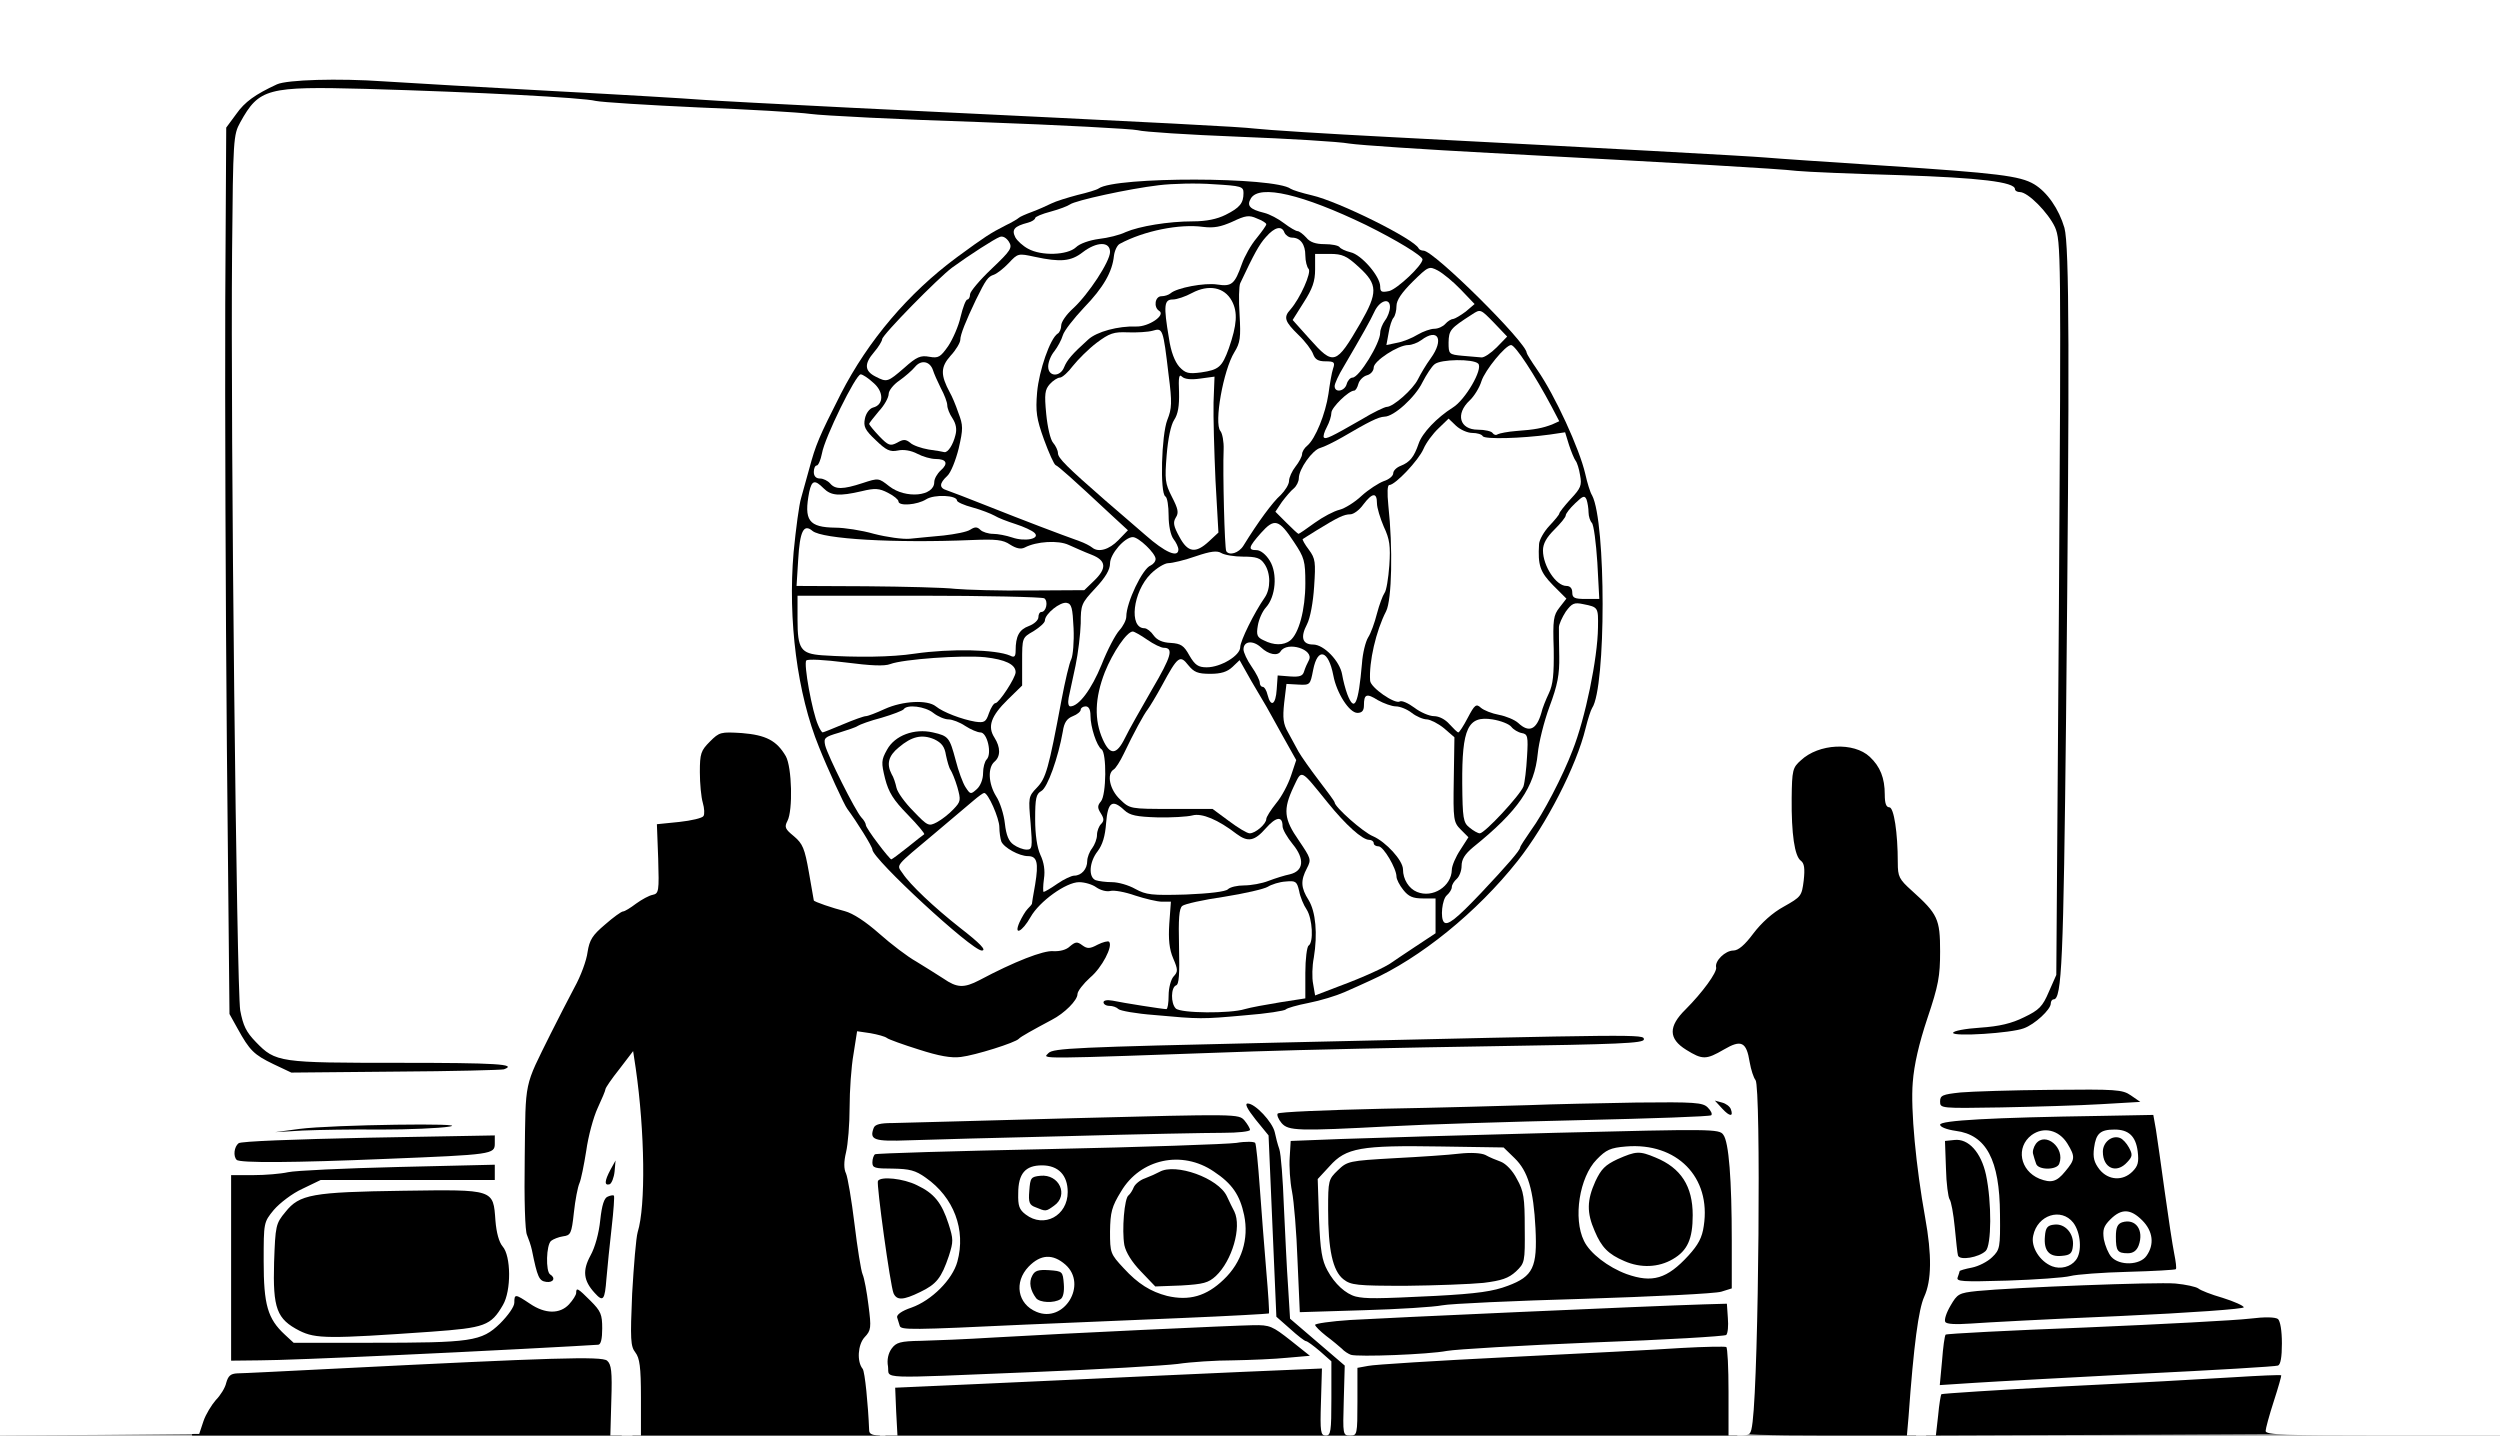 <svg id="root" xmlns="http://www.w3.org/2000/svg" width="768" height="441" viewBox="0 0 7680 4410">
  <rect x="0" y="0" width="7680" height="4410" fill="#808080" stroke="none"/>
  <g>
    <path
      d="M590 4375c0-39 19-84 45-105 36-30 39-62 45-416 4-277 8-354 19-367 9-12 29-17 62-17 36 0 49-4 49-14 0-19 87-26 403-32 243-5 247-4 247 16 0 17 6 20 44 20h45l3 160c2 110 7 163 16 172 9 10 12-34 12-219 0-127 2-237 5-245 4-11-57-12-352-7l-358 6-55-24c-68-30-82-43-117-107l-28-51-7-820c-5-451-7-1077-6-1392l3-571 31-42c27-37 55-58 126-92 31-14 231-19 383-9 83 6 321 20 530 31s409 23 445 26 245 14 465 25c1036 50 1184 58 1240 64 33 4 220 16 415 26 674 35 1095 58 1155 63 33 3 197 14 365 25 347 23 415 31 459 57 40 24 76 76 93 134 15 55 16 449 5 1565-8 745-13 865-38 865-5 0-9 6-9 13 0 19-50 64-85 77-16 6-85 14-152 17l-123 6v-80l83-6c59-4 97-13 135-32 46-22 57-33 76-78l23-52 7-1097c7-1067 7-1098-12-1140-20-45-82-108-107-108-8 0-15-4-15-9 0-22-109-35-355-43-143-4-285-10-315-13-58-6-328-22-940-55-206-11-404-24-440-30-36-5-195-17-355-25-159-8-364-19-455-25-91-5-318-17-505-25-615-28-748-36-1105-64-58-5-254-15-436-22-415-16-425-14-486 97-21 37-22 52-25 364-5 516 14 2238 25 2304 9 47 18 66 48 97 61 63 71 64 442 63l332-1v62l17-35c29-65 94-195 128-257 19-34 37-83 40-108 6-38 15-52 54-85 25-22 50-40 55-40s24-11 42-25 40-25 48-25c14 0 16-17 16-109v-110l68-6 67-7-3-104-3-104 31-31 31-31 97 4c154 6 182 38 182 205 0 93 2 107 20 121 15 12 25 41 35 102 8 47 15 86 15 86 0 4 59 24 95 33 26 7 64 32 108 70 37 34 77 66 90 72 12 7 46 28 75 47l54 35 41-21c39-20 40-22 15-22-15 0-49-14-75-32-51-33-283-262-283-278 0-9-48-86-77-125-8-9-53-108-86-186-51-119-86-326-87-500 0-102 17-279 31-329 6-19 17-60 25-90 20-74 29-97 97-230 84-164 208-310 357-420 86-63 101-73 150-98 19-9 37-20 40-23s21-11 40-18 46-19 60-26 50-18 80-26c30-7 60-16 65-20 52-38 600-37 650 1 6 4 35 13 65 20 83 19 316 135 328 163 2 4 9 7 15 7 32 0 317 283 317 314 0 3 15 27 33 53 54 78 129 241 147 319 6 27 15 57 21 66 44 84 45 649 0 713-4 6-13 34-20 62-28 116-121 297-209 408-125 158-300 299-452 367-19 9-55 25-80 36s-74 26-110 33-67 16-70 20c-3 5-69 13-146 20-148 12-408-1-428-21-6-6-18-10-28-10-14 0-18-8-18-36 0-21-4-33-10-29-6 3-10 15-10 26 0 24-41 64-87 86-19 8-32 17-31 18 2 2 307-4 678-12 371-9 789-17 928-20l252-4v87l-657 13c-362 7-732 16-823 21s-222 9-292 9l-128 1v-35c0-32-13-48-22-27-7 18-136 55-207 59-60 4-88 0-160-23-47-15-90-31-95-36-37-31-54 47-57 252-2 135 25 395 42 415 13 13 11-11-11-169-12-77-20-175-18-216l3-75 48-3c33-2 47-7 47-18 0-10 14-14 55-14 43 0 55 3 55 16 0 10 6 14 18 10 9-2 179-7 377-10 440-8 535-14 535-32 0-17 81-19 97-3 11 11 330 7 1208-17 243-7 255-4 255 61 0 25-4 45-8 45s-4 35 0 78c5 42 6 256 2 475l-7 397H2720v-75c0-41-4-75-9-75s-11-12-13-27c-2-16-2 18 0 75l5 102h-760l-7-73c-3-40-4-86 0-103 4-21 1-34-10-43-14-12-16-2-16 103v116H590v-35zm2100-217c0-16-3-19-11-11-6 6-8 16-5 22 11 17 16 13 16-11zm-775-238c4-85 12-164 17-174 16-29 14-356-1-384-10-19-15-21-27-11-8 6-14 16-14 22 0 5-11 33-24 61-26 57-45 152-27 141 6-3 11-13 11-21 0-9 11-14 35-14h35l-1 93c0 50-5 128-10 172-23 197-31 315-24 332 12 28 22-40 30-217zm808 126c-3-22-10-48-15-56-6-10-7 2-4 34 3 27 6 58 6 70 0 16 2 18 9 7 5-7 6-32 4-55zm-1013-61c11-13 8-15-21-15-32 1-33 1-15 15 24 18 21 18 36 0zm41-55c5 0 9-15 9-34s5-38 10-41c18-11 10-25-14-25-34 0-53 26-38 51 7 10 13 33 13 51 1 18 3 25 6 16 2-10 9-18 14-18zm-131 3c0-10-5-25-10-33-7-11-10-7-10 18 0 17 5 32 10 32 6 0 10-8 10-17zm194-213c5-43 4-62-2-55-6 6-13 42-17 80-4 44-3 64 3 55 5-8 13-44 16-80zm1980-650c17-5 66-14 109-21l77-12v-76c0-46 5-82 12-89 9-9 7-21-10-51-12-21-22-48-22-60 0-24-8-26-35-7-11 7-72 21-135 31-63 9-121 22-128 28-10 8-12 33-7 106 4 59 3 106-3 122-6 15-8 30-5 33 10 9 113 7 147-4zm-233-54c2-24 2-83 0-130-3-82-4-86-26-86-12 0-42-7-65-15s-58-15-77-15c-18 0-44-7-56-15-21-13-26-12-72 20-26 19-59 53-71 75l-23 40h38c21 0 44-6 50-14 9-10 36-14 97-15h84v40c0 46-19 98-45 119-17 14-12 16 51 26 116 19 112 20 115-30zm603-48c39-18 76-36 81-41 6-4 38-26 73-49 47-31 62-46 62-64 0-21-5-24-39-24-31 0-44-6-60-26-12-15-21-33-21-41 0-25-40-93-55-93-8 0-15-4-15-10 0-5-6-10-14-10-20 0-70-44-126-110l-47-57-10 28c-9 24-6 34 28 83 41 59 49 100 27 136-10 16-9 25 6 51 21 35 27 156 12 222-11 48 2 48 98 5zm-1038-76c-32-3-36-6-36-32 0-29 18-80 32-90 11-9 28-59 28-86 0-18-5-24-20-24-29 0-76-26-84-45-3-9-6-30-6-46s-5-38-12-48c-16-26-30-18-133 72-44 39-81 71-83 72-5 4 101 103 167 155 65 50 71 58 71 92v37l56-27 55-27-35-3zm617-191c6-6 27-11 47-11 19 0 58-7 85-16 91-30 87-25 60-59-19-23-27-27-37-17-19 19-102 15-129-7-49-37-83-49-134-44-27 2-84 0-126-4l-77-9-5 43c-2 24-12 52-22 63-23 26-11 40 36 40 21 0 56 9 77 21 32 18 49 20 125 16 49-3 94-10 100-16zm671-16c9-13 16-35 16-48 0-12 5-28 11-34 9-9 9-19 1-40-6-15-11-83-11-150 0-122 0-123-28-148-15-13-38-25-49-25-12 0-32-8-45-19-31-23-89-33-89-14 0 9-15 13-50 13-47 0-51-2-75-40-14-22-25-50-26-62v-23l-9 23c-7 17-17 22-44 22-30 0-34 3-38 31-3 21 2 41 19 65 12 19 23 39 23 43 0 5 25 41 55 80s55 74 55 76c0 14 89 92 118 104 41 17 92 75 92 104 0 27 26 67 44 67 8 0 21-11 30-25zm202-78c34-42 39-67 7-34-15 15-45 41-65 58-27 22-38 39-38 58 0 26 1 25 38-15 20-23 47-53 58-67zm-1318 40c6-5 12-19 12-31 0-11 7-30 15-40 9-12 15-42 15-77 0-32 5-61 10-64 12-8 13-105 1-105-5 0-15-22-22-50-14-56-25-56-34-2-14 79-47 172-66 182-24 13-26 91-4 134 8 15 15 39 15 51 0 19 4 22 23 18 12-3 28-10 35-16zm-555-130c-61-64-83-180-47-249 9-16 12-28 7-26-20 10-61 27-90 38-18 7-33 15-33 19 0 11 81 165 96 182 8 8 14 19 14 24 0 4 11 23 26 42 22 28 28 32 46 22 20-11 19-12-19-52zm389-28c-3-66-2-73 23-99 28-29 36-58 76-270 11-58 24-113 29-122 6-10 10-36 10-59 0-36-2-40-15-29-8 7-15 18-15 25s-16 22-35 34c-35 20-35 21-35 93v72l-47 48c-37 37-44 51-35 60 18 18 15 113-3 128-13 11-13 16 5 44 10 18 22 52 25 76 14 94 21 93 17-1zm727-2c5-13 21-37 36-55 48-57 48-78-1-167-24-44-53-97-64-118-12-21-26-40-33-42s-49-5-95-7l-82-3-14 30c-8 17-26 47-40 68-15 21-33 53-42 70-8 18-28 57-44 87l-30 54 25 26c25 24 29 25 148 22l122-3 40 30c48 37 63 38 74 8zm736-29c54-60 65-84 65-139 0-31-4-39-18-39-10 0-26-9-35-21-24-27-49-21-68 19-13 26-16 54-13 130 2 53 4 98 4 100 0 13 26-7 65-50zm-1706 8c22-23 22-26 8-58-9-18-18-48-22-65-4-18-10-33-15-33s-15-2-22-5c-8-3-26 3-40 15-23 17-25 24-18 55s64 112 81 114c3 1 16-10 28-23zm1912-191c47-118 90-358 69-378-9-9-16-7-28 12-12 18-17 50-18 115-2 74-8 107-33 175-17 46-33 107-37 135l-6 51 17-30c9-16 26-52 36-80zm-1807 48c6-39 4-43-14-43-11 0-20 3-20 6 0 10 23 84 25 82 1-2 5-22 9-45zm494-195c38-64 56-104 49-107-7-2-20-11-30-19-16-14-19-14-36 4-41 42-86 195-64 217 13 14 21 5 81-95zm-868 46c25-8 61-22 80-31 48-24 180-25 206-2 11 9 28 19 39 21 11 3 28 9 37 13 13 5 20 0 28-19 5-14 14-26 19-26 6 0 18-14 27-31 13-26 14-33 2-40-20-13-187-11-249 3-64 14-139 16-232 5l-69-8 7 33c19 93 26 110 43 103 9-4 37-14 62-21zm2085-14c4-17 14-44 22-61 12-24 16-62 15-151 0-110-2-121-22-143-19-21-23-36-24-104-1-77 0-81 32-113 17-19 32-39 32-46s4-12 8-12c5 0 18-14 31-31 21-28 22-33 8-62-8-18-17-39-19-47-4-13-25-14-127-11-69 2-127-1-134-7-6-5-29-12-49-15-32-5-41-2-58 20-11 14-20 32-20 39 0 16-86 104-101 104-8 0-9 11-3 33 4 17 8 97 8 177 0 127-2 151-20 190-12 25-27 69-35 98l-13 53 29 24c17 13 41 24 54 25 13 0 38 11 55 23 17 13 47 26 67 30 31 5 38 2 49-19 15-28 70-34 90-9 6 7 32 17 56 21 24 3 44 10 44 15 0 22 19 6 25-21zm-961-161c22-13 36-29 36-41 0-19 37-94 74-151 15-22 15-26-1-45-23-27-110-31-202-9-71 18-105 44-121 93-12 36-7 54 16 54 7 0 19 9 26 20 9 14 24 20 50 20 33 0 40 5 60 40 13 22 24 40 25 40s18-9 37-21zm-364-55c0-6 11-21 25-34s25-33 25-44c0-25 19-78 44-124 9-19 15-36 12-40-12-11-46 32-46 59 0 19-14 43-45 76-44 47-45 49-44 113 1 63 1 64 14 35 8-16 14-35 15-41zm796-19c6-11 17-42 24-70 7-27 17-55 22-61 34-45 6-184-37-184-24 0-101 35-109 49-4 5-7 65-9 134-1 87-6 129-16 140-12 15-11 17 12 17 15 0 37 12 54 29l28 29 10-32c6-17 15-40 21-51zm-1325 43c20-7 71-9 134-5l103 6 6-32c5-24 14-36 36-44 75-28 31-33-310-33h-340v43c0 59 15 75 75 80 76 7 261-3 296-15zm1111-78c26-70 23-134-9-186-33-52-51-59-21-8 18 30 20 45 15 106-5 53-11 76-28 94-11 12-18 28-14 34 14 22 40 4 57-40zm914-160c-4-44-14-93-22-108-7-15-14-21-14-13s-16 29-35 48c-31 30-33 36-22 56 22 40 40 57 59 57 11 0 18 7 18 20 0 11 5 20 11 20 8 0 10-23 5-80zm-1551 30c17-19 17-20-11-30-16-6-39-15-51-21-12-7-36-9-55-5-85 18-106 18-132 1-20-13-43-17-89-15-102 6-306 3-401-5-98-8-106-5-106 52v33l223 3c650 8 602 9 622-13zm40-167c-22-20-63-57-92-83-28-26-56-49-60-51-5-2-22-39-37-82-26-73-28-83-21-178 7-97 35-185 65-204 5-3 10-14 10-23 0-10 22-41 49-70 52-54 91-111 57-83-12 10-38 13-106 9-80-5-92-3-103 13-7 9-24 23-38 29-25 11-30 18-61 81-31 65-48 107-48 122 0 9-11 29-25 45-21 25-22 32-11 48 6 10 21 45 31 76 17 53 18 64 6 130-22 118-27 107 79 151 52 21 118 47 145 57 28 10 79 30 115 43 83 31 101 20 45-30zm330 30c16-15 16-31 9-147-5-72-9-164-9-204 0-62-2-72-17-72-14 0-18 8-18 38 0 20-8 53-19 72-10 19-21 60-25 91-6 47-4 63 13 93 12 20 21 54 21 75 0 69 14 85 45 54zm-791-11c42-8 62-32 27-32-12 0-21-4-21-10 0-5-9-10-19-10-11 0-23 5-26 10-3 6-33 10-66 10-45 0-64-5-78-19-18-18-30-19-113-14-51 3-95 8-98 10-13 12 40 33 84 33 28 1 74 7 101 15 54 15 147 18 209 7zm647-55c-16-16-14-250 2-290 11-26 12-49 3-117l-11-85-50-6c-43-6-55-3-89 19-21 15-54 45-73 69-20 24-41 43-48 43-29 0-45 35-39 83 4 26 13 52 20 58 8 6 14 19 14 29 0 19 32 50 240 229l35 30 3-26c2-14-1-30-7-36zm292 11c19-29 46-64 61-77 14-14 26-33 26-44 0-10 9-30 20-44s20-31 20-38 7-19 16-26c25-21 64-118 64-160 0-32-4-39-19-39-11 0-23-9-27-22-4-12-24-39-45-59-33-32-39-44-39-79 0-29 8-51 26-76 33-42 44-114 21-133-30-24-59-9-90 49-27 49-31 68-36 165-4 78-11 117-23 135-9 14-19 43-23 65s-11 53-17 68c-8 20-8 31 1 40 7 7 11 51 11 117 0 98 9 210 16 210 2 0 19-24 37-52zm185-7c15-10 40-21 57-25 16-4 47-23 68-43 21-19 52-39 68-45 16-5 29-16 29-24s10-18 23-23c28-11 41-27 55-68 10-31 56-79 109-114 14-9 33-31 44-48l19-31h-30c-23 0-35 8-55 37-14 21-25 43-25 49 0 17-85 84-107 84-19 1-47 15-129 63-26 15-57 30-68 33-24 6-66 65-66 92 0 10-11 29-25 42-40 38-14 55 33 21zm-1207-81c10-6 19-16 19-23 0-17-57-37-103-37-29 0-46-8-78-37-40-36-41-39-36-88l4-50-32 70c-46 101-49 119-22 134 16 8 32 8 57 1 58-17 102-12 135 15 35 29 31 28 56 15zm76-146c3-8 1-20-6-27-6-6-11-19-11-28 0-10-11-38-24-63l-24-44-36 24c-20 14-36 33-36 42 0 10-7 28-16 40-20 29-10 42 34 42 20 0 46 7 56 15 26 19 55 19 63-1zm1830-57c4-5 1-18-7-30-7-12-18-31-24-42s-22-35-35-53l-23-33-23 21c-12 11-27 38-33 59-7 21-21 46-32 56s-20 22-20 28c0 11 185 5 197-6zm-449-87c29-24 78-100 64-100-19 0-92 54-92 68 0 10-10 22-22 27-13 6-24 18-26 27-4 23 34 12 76-22zm-1449-130c29 0 40-6 58-33 12-17 28-56 34-85 7-28 16-52 20-52 3 0 9-9 12-20 11-43-196 159-215 210-4 10-11 21-17 25-6 3-11 11-11 16 0 6 19-6 42-25 31-27 51-36 77-36zm894 28c30-49 41-105 27-137-14-35-25-37-66-16-16 8-39 15-52 15-18 0-21 4-18 23 3 12 8 40 11 62 12 69 69 100 98 53zm836-41c8-10 7-18-2-30-11-16-14-16-44 5-18 13-33 26-33 31 0 13 67 8 79-6zm-415-74 45-78-44-42c-59-58-75-56-75 5 0 34-7 58-24 82l-24 35 32 37c17 20 34 37 38 37 3 1 27-34 52-76zm251 0c10-4 36-19 63-36 9-6 4-16-19-38-17-16-34-29-37-29s-23 17-44 37c-26 25-38 46-38 64 0 26 1 27 33 17 17-6 37-13 42-15zm-929-3c45 0 54-10 54-61 0-21 5-29 18-29 10 0 22-4 27-8 18-16 92-32 144-32 51 0 52-1 67-37 8-21 21-50 29-65 14-27 9-37-11-19-5 5-61 11-124 14-109 4-129 9-200 46-8 4-16 21-18 37-5 44-31 95-69 136l-36 36 39-9c22-4 58-9 80-9zm834-175c-20-24-302-155-332-155-15 0 32 39 47 40 6 0 18 9 28 20 11 14 29 20 56 20 22 0 42 4 46 9 3 5 18 12 34 16 28 6 91 72 91 96 0 6 9 1 19-12 11-14 16-28 11-34zm-1025-65c12-12 42-22 71-26 27-3 64-12 82-21 42-18 131-33 206-33 41 0 74-7 105-22l46-23-58-7c-32-4-93-3-135 1-92 11-259 46-275 59-7 5-33 15-59 22-27 7-48 16-48 20s-10 11-22 14l-23 6 25 15c35 20 60 18 85-5z" />
    <path
      d="M5350 4398c0-7 5-71 10-143 13-174 14-893 2-908-5-7-13-31-17-54-7-47-11-49-39-28-32 24-110 19-156-10-40-25-40-26-40-86 0-58 2-64 38-98 53-53 92-107 92-129 0-24 30-52 57-52 13 0 34-19 59-52s59-64 94-83c61-34 69-51 43-91-15-24-18-50-18-181 0-152 0-153 26-177 31-29 87-46 149-46 114 0 170 50 170 151 0 26 4 39 14 39 14 0 26 78 26 170 0 43 4 51 43 86 84 75 87 83 87 218 0 113-3 128-35 221-50 141-57 204-40 355 7 69 21 166 30 215 10 54 15 127 13 183-3 79-1 90 10 75 16-21 11-236-6-256-11-13-32-230-32-327v-58l68-6c37-3 175-7 307-9 216-2 244 0 268 16 15 9 27 26 27 37 0 12 8 20 23 22 25 3 26 6 57 233 36 266 40 285 69 292 13 3 36 12 50 19s47 19 74 26c32 8 52 19 55 30 3 14 15 18 46 18 23 0 47 5 54 12 8 8 12 50 12 128-1 93-5 129-24 185l-23 70-538 3-538 2 6-82c17-231 20-301 10-295-6 4-13 48-17 99-3 51-12 135-18 186l-12 92h-268c-208 0-268-3-268-12z" />
  </g>
  <g fill="#FFF">
    <path
      d="M0 2205V0h7680v4410h-360c-298 0-360-2-360-14 0-7 11-48 25-91s24-79 23-80c-2-2-68 1-148 6s-313 18-519 28c-205 11-375 22-377 24s-7 31-10 65l-7 62h-89l5-57c16-223 31-331 48-369 23-50 24-128 3-244-28-155-45-332-38-415 4-54 19-119 45-197 34-101 39-129 39-205 0-100-7-115-87-187-39-35-43-43-43-86 0-92-12-170-26-170-10 0-14-13-14-39 0-51-14-86-46-116-49-46-157-41-212 11-25 22-27 30-28 116-1 110 9 178 28 192 11 8 13 24 9 61-6 48-8 50-61 80-35 19-69 50-94 83-26 35-46 52-61 52-25 0-58 32-53 52 3 15-42 77-94 129-53 52-53 90 2 124 50 31 61 31 116-1 53-31 69-24 79 39 4 23 12 48 18 55 17 22 10 894-9 1050-5 40-7 42-40 42h-34v-134c0-74-3-136-7-138-5-2-66-1-138 3-71 5-310 17-530 28s-415 23-432 27l-33 6v104c0 101-1 104-22 104-23 0-23-2-20-107l3-108-84-72-84-72-6-98c-4-54-9-165-13-248-3-82-9-161-14-175s-11-37-14-52c-7-31-60-88-83-88-10 0-2 16 24 49l40 49 12 279 12 278 42 37c23 21 45 38 49 38s23 14 43 31l35 31v114c0 102-2 114-17 114-16 0-18-10-15-103l3-103-93 4c-51 2-235 10-408 18s-426 20-563 26l-247 11 3 73 4 74h-44c-34 0-43-4-43-17-3-76-13-180-20-188-18-22-15-74 6-97 20-21 21-29 12-98-5-41-13-84-18-95s-16-81-25-155-21-144-26-155c-7-14-7-36 0-65 6-25 11-87 11-138s5-125 12-164l11-70 41 6c22 4 45 10 51 15 5 4 49 20 97 35 62 20 100 27 130 23 43-5 168-44 178-56 5-6 43-27 101-58 39-20 79-60 79-79 0-9 18-32 39-51 36-30 71-97 58-110-3-3-19 1-35 9-24 13-32 13-47 2-16-12-21-11-38 3-11 11-31 16-51 15-30-3-120 32-227 89-48 25-69 24-111-5-20-13-57-36-83-52-27-15-78-54-114-86-42-37-80-62-106-69-36-9-95-29-95-33 0 0-7-39-15-86-13-74-19-88-46-111-27-22-30-28-20-47 17-32 14-165-5-199-28-48-61-65-135-71-65-4-69-3-98 26-28 28-31 37-31 94 0 35 4 77 9 94s6 36 2 41c-3 6-37 14-74 18l-69 7 4 106c3 100 2 107-17 111-11 2-33 14-51 27-17 13-35 24-40 24s-30 18-55 40c-39 33-48 47-54 85-3 25-21 74-40 108-18 34-51 98-73 142-83 168-77 139-80 379-2 133 1 228 7 240 5 12 12 32 15 46 17 84 22 95 44 98s30-12 12-23c-14-9-12-91 3-103 6-5 23-12 37-14 23-3 26-8 33-73 4-38 12-79 17-90s14-56 21-100c6-44 22-103 35-131s24-54 24-58 19-32 43-62l42-55 8 53c28 194 31 423 6 503-5 17-12 102-17 189-6 141-5 162 10 181 13 17 17 44 17 138v117h-94l3-108c3-89 0-111-13-122-16-14-169-9-825 24-157 8-297 15-311 15-21 1-28 8-34 29-3 15-18 39-32 53-13 15-31 44-38 65l-13 39-306 3-306 2V2205zm6580 2015c223-11 411-22 418-25 8-3 12-26 12-68 0-40-5-68-12-75-9-6-39-7-88-1-41 5-267 17-502 27-234 9-428 19-431 22s-8 39-11 80l-7 75 108-7c59-4 290-16 513-28zm-3406-5c204-8 404-20 444-25 40-6 117-11 170-11 53-1 128-4 167-8l69-6-59-47c-56-44-64-48-115-47-62 1-579 25-800 38-80 5-179 9-220 10-65 1-77 5-91 24-10 14-15 34-11 55 5 39-43 37 446 17zm-1979-51c266-12 601-30 643-33 8-1 12-18 12-50 0-43-4-53-36-85-39-39-44-42-44-24 0 6-10 22-22 35-28 30-73 30-120-2-45-30-48-31-48-3 0 12-19 39-44 64-57 55-87 59-398 59H902l-27-25c-53-49-65-92-65-225 0-120 0-120 31-158 18-21 57-51 88-65l56-27h535v-47l-297 7c-164 4-316 11-338 16s-70 9-107 9h-68v570l88-1c48 0 227-7 397-15zm3250-14c28-5 230-17 450-26 220-8 404-19 408-23 5-5 7-28 5-52l-3-44-70 2c-168 5-990 42-1087 48-60 4-108 11-108 15s15 19 34 34c19 14 40 32 48 39 7 8 20 16 28 19 22 7 238-1 295-12zm-3120-59c164-12 183-18 220-82 26-44 25-151-1-180-11-13-19-42-22-79-7-97-2-96-283-92-280 4-319 11-362 65-30 36-31 42-35 155-4 142 8 174 78 210 50 25 90 25 405 3zm1830-22c116-5 329-14 475-20s266-13 268-14c2-2-2-61-8-131-6-71-15-187-20-257s-11-131-14-136c-3-4-29-5-58 0-29 4-289 13-577 19-289 6-528 13-533 16-4 3-8 14-8 25 0 17 7 19 63 19 51 1 69 5 101 28 86 60 124 160 97 258-15 55-79 119-141 141-30 10-46 22-44 30 2 7 6 19 8 26 4 13 32 13 391-4zm3355-26c221-10 384-22 383-27s-30-18-65-29c-35-10-68-23-75-29-7-5-38-12-70-15-58-5-498 12-609 23-57 6-61 9-82 45-13 22-20 44-16 50 4 7 32 8 78 5 39-3 244-14 456-23zm-2080-33c25-5 221-14 435-20 215-7 405-16 423-22l32-10v-146c0-189-9-304-26-326-12-18-35-18-516-6-277 7-573 16-658 19l-155 6-3 50c-2 28 1 75 7 105s14 126 17 213l7 158 196-6c108-3 216-10 241-15zm-2567-82c3-35 10-105 16-157s9-96 7-98-10-1-19 3c-11 4-18 26-23 72-4 40-16 84-30 109-25 46-22 77 13 115 26 29 31 22 36-44zm964 41c50-24 65-43 88-111 14-44 14-51-1-98-21-65-44-94-97-119-42-21-112-28-120-13-5 9 38 322 48 345 10 22 29 22 82-4zm3533-49c19-5 99-11 178-13 78-2 144-6 146-8 3-2 0-24-5-49s-18-110-29-190-23-165-27-190l-8-45-160 3c-338 5-495 14-495 27 0 7 20 15 48 19 94 12 135 89 136 256 1 102 0 109-24 132-14 14-42 28-62 32-21 4-38 9-38 11s-3 10-6 19c-5 13 13 14 153 10 87-3 174-9 193-14zm-260-77c18-17 19-149 1-234-15-69-54-112-97-107l-29 3 3 84c1 47 7 89 11 95 5 6 12 45 16 86s8 81 10 87c5 16 64 6 85-14zm-4212-244 3-34-16 29c-18 34-19 49-2 44 6-3 13-20 15-39zm-700-39c324-13 332-14 332-47v-25l-387 7c-233 5-393 11-400 17-14 11-17 40-6 51 9 10 174 9 461-3zm2097-70c215-6 427-10 473-10 45 0 82-4 82-9s-8-18-17-29c-18-20-19-20-523-7-278 8-529 14-558 15-37 0-54 4-58 15-14 37 1 42 108 38 56-2 279-8 493-13zm-2115-20c85 0 180-4 210-9 76-12-359-6-460 7l-75 10 85-5c47-2 155-4 240-3zm3100-10c107-6 372-14 588-19s396-11 399-15c4-4-1-14-11-24-15-15-39-17-219-15-111 2-260 5-332 8-71 2-273 8-448 11-174 4-320 10-322 15-3 4 2 17 12 29 21 24 48 25 333 10zm1047-53c-3-8-15-17-27-20l-22-6 23 25c23 25 35 25 26 1zm1138-15 120-7-29-20c-26-18-45-19-245-17-119 1-244 5-278 8-56 6-63 9-63 28 0 21 2 21 187 18 104-2 242-6 308-10zm-4907-107c44-16-26-20-320-20-371 0-381-1-442-64-30-31-39-50-48-97-11-67-30-1780-25-2334 3-343 4-356 25-394 58-105 83-111 385-103 347 10 668 27 707 37 19 4 161 13 315 20 154 6 309 15 345 20s270 17 520 25c250 9 469 21 485 25 17 5 156 14 310 20s307 15 340 21c33 5 229 18 435 29 599 32 881 48 940 55 30 3 172 9 315 13 246 8 355 21 355 43 0 5 7 9 15 9 25 0 87 63 108 108 18 43 19 72 12 1170l-8 1127-23 52c-19 45-30 56-76 78-38 19-76 28-135 32-46 3-83 10-83 16 0 12 178 1 217-14 34-12 83-58 83-76 0-7 4-13 9-13 25 0 30-120 38-865 11-1104 10-1450-5-1505-17-58-53-110-93-134-44-26-112-34-459-57-168-11-332-22-365-25-60-5-481-28-1155-63-195-10-382-22-415-26-56-6-204-14-1240-64-220-11-429-22-465-25s-236-15-445-26-445-25-525-30c-141-10-298-5-329 9-67 31-99 54-125 91l-31 42-3 541c-1 298 1 911 5 1362l8 820 25 45c37 67 50 80 110 109l55 26 320-3c176-1 326-5 333-7zm2302-55c146-5 475-12 733-16 389-6 467-9 467-21 0-16 3-16-1129 10-618 14-685 17-700 32-18 19-53 19 629-5zm-25-111c66-5 122-14 125-18s34-13 70-20 85-22 110-33 61-27 80-36c152-68 327-209 452-367 88-111 181-292 209-408 7-28 16-56 20-62 43-63 43-571 0-653-6-9-15-39-21-66-18-78-93-241-147-319-18-26-33-50-33-53 0-31-285-314-317-314-6 0-13-3-15-7-12-28-245-144-328-163-30-7-59-16-65-20-49-37-539-38-590-1-5 4-35 13-65 20-30 8-66 19-80 26s-41 19-60 26-37 15-40 18-21 14-40 23c-49 25-64 35-150 98-149 110-273 256-357 420-68 134-77 156-97 230-8 30-20 71-25 90-6 19-16 94-23 166-18 208 11 435 78 599 25 63 78 179 87 190 29 39 77 116 77 125 0 28 305 310 336 310 16 0-5-22-67-70-80-63-154-133-176-167-19-28-28-17 102-126 50-42 102-86 116-98s29-23 32-23c12-2 47 78 47 105 0 15 3 35 6 44 8 19 55 45 82 45 28 0 33 20 22 87-6 32-10 59-10 60s-6 8-13 15-18 26-25 41c-19 43 8 30 34-16 27-48 109-107 149-107 17 0 41 7 53 16 13 9 32 14 43 11s45 3 76 14c31 10 68 19 83 19h27l-5 68c-3 48 0 78 12 106 15 35 15 41 1 56-8 9-15 35-15 58s-3 42-7 42c-11 0-132-19-165-26-17-3-28-1-28 5s8 11 18 11 22 4 28 10c5 5 55 14 109 18 142 13 147 13 280 1z" />
    <path
      d="M3184 4030c-58-24-70-91-24-139 37-38 74-40 113-6 69 61-4 181-89 145zm74-39c8-5 12-23 10-47-3-38-4-39-45-42-33-2-44 1-52 17-11 20-6 45 12 69 11 14 55 16 75 3zm327-10c-50-13-89-37-133-85-41-44-42-47-42-113 1-59 5-76 34-123 59-100 187-128 285-61 56 37 80 72 93 134 15 73-7 145-63 198-53 51-106 66-174 50zm150-61c50-47 80-150 57-198-5-9-15-30-23-47-26-56-158-103-207-75-9 5-29 14-45 20-15 5-30 18-34 27-4 10-11 21-16 25-13 8-21 107-13 153 5 23 23 52 51 81l44 46 80-3c68-4 83-8 106-29zm-584-189c-20-15-24-27-23-65 0-61 22-86 73-86 50 0 79 30 79 82 0 73-73 112-129 69zm87-27c46-32 16-98-42-92-29 3-31 6-34 46-3 36 0 44 20 51 31 13 31 13 56-5zm927 279c-31-8-65-39-87-80-17-31-22-61-26-159l-4-122 37-40c50-56 95-64 339-60l195 3 34 33c41 40 58 97 64 215 6 120-7 148-85 177-45 17-92 24-222 31-181 9-215 9-245 2zm392-42c56-7 77-14 100-35 27-26 28-28 27-134 0-92-3-113-24-150-13-26-34-47-49-53-14-5-36-14-48-21-13-6-44-8-80-4-32 4-122 10-200 14-139 8-144 9-173 37s-30 31-30 121c0 123 14 188 47 214 23 18 40 20 192 20 91-1 198-5 238-9zm440-27c-57-21-113-64-131-102-34-69-14-196 39-250 29-30 42-36 90-40 156-13 262 94 239 244-5 36-17 58-47 91-66 72-111 85-190 57zm142-46c45-26 61-62 61-135 0-89-36-145-114-177-50-21-60-20-117 5-38 18-50 30-68 68-26 58-27 96-2 153 21 50 42 71 91 92 50 22 105 20 149-6zm1165 22c-38-15-66-60-58-94 13-64 86-87 123-40 23 30 28 90 8 115-16 21-47 29-73 19zm64-63c4-37-24-69-57-65-21 2-27 9-29 36-4 44 13 64 52 60 26-2 32-8 34-31zm118 34c-9-10-19-34-23-54-4-29-1-40 20-61 34-34 62-33 98 3 33 33 38 74 13 109-20 29-83 31-108 3zm84-35c17-47-9-84-51-71-14 5-19 16-19 44 0 44 5 51 37 51 16 0 27-8 33-24zm-305-205c-60-25-73-97-24-134 37-27 84-16 110 26 25 41 24 49-7 86-26 32-43 36-79 22zm61-46c19-49-43-100-72-61-7 10-11 24-8 32 2 8 6 21 9 29 6 20 64 20 71 0zm124 18c-17-22-21-37-17-67 6-44 19-56 63-56 43 0 65 20 71 67 4 33 1 45-16 62-30 30-74 27-101-6zm85-23c16-17 17-23 5-45-7-13-19-26-27-29-25-10-53 13-53 42 0 51 42 69 75 32zm-2923-472c-16-16-15-65 1-71 9-3 11-33 9-119-2-85 0-117 10-125 7-6 65-19 128-28 63-10 124-24 135-31s36-15 55-16c31-3 34 0 41 29 3 18 14 44 23 57 18 28 22 101 6 111-5 3-10 41-10 84v78l-77 12c-43 7-92 16-109 21-44 14-197 13-212-2z" />
    <path
      d="M4034 3023c-4-19-3-56 2-81 12-73 6-141-16-177-24-38-25-60-5-98 14-27 12-30-25-85-46-66-49-95-16-165 26-54 19-57 105 49 55 68 106 114 127 114 8 0 14 5 14 10 0 6 7 10 15 10 15 0 55 68 55 93 0 8 9 26 21 41 16 20 29 26 60 26h39v107l-62 41c-35 23-67 45-73 49-17 13-86 45-162 73l-73 28-6-35zm402-190c-12-12-6-71 9-83 8-7 15-18 15-25s7-18 15-25 15-25 15-40c0-20 10-36 35-57 139-112 189-185 199-288 3-33 19-98 36-144 25-67 31-99 30-155-1-39-1-79-1-89 0-9 10-31 21-48 19-26 26-29 54-23 46 9 46 10 45 72-1 94-39 279-78 377-30 79-91 196-128 246-18 26-33 49-33 52 0 9-40 55-120 140-77 81-103 101-114 90z" />
    <path
      d="M3488 2731c-21-12-53-21-72-21s-41-3-50-6c-23-9-20-56 6-89 15-20 23-46 26-87 5-64 19-74 56-39 17 16 38 20 101 22 44 1 93-2 108-6 29-8 79 13 136 57 35 26 55 22 90-18 31-35 51-38 51-6 0 10 14 34 31 55 38 46 34 83-9 93-15 3-44 12-65 20-20 8-54 14-75 14s-43 5-50 12-56 13-129 16c-105 3-122 1-155-17zm865 9c-25-10-43-39-43-69 0-28-53-85-92-102-30-12-118-90-118-104 0-3-22-33-49-68-26-34-54-74-62-88-8-15-22-41-32-59-15-26-17-44-12-91l7-58 36 2c37 2 37 1 46-45 14-71 47-61 62 17 10 54 49 115 74 115 14 0 20-7 20-23 0-35 8-38 43-16 18 10 43 19 55 19 13 0 35 9 49 20s35 20 47 20c11 1 35 13 53 28l31 27-2 130c-2 124-1 131 22 154l23 23-25 39c-14 21-26 49-26 61-1 51-59 88-107 68z" />
    <path
      d="M3207 2700c4-26 0-51-11-74-10-22-16-61-16-110 0-64 3-77 19-86 19-10 52-103 66-183 4-28 13-40 31-47 13-5 24-14 24-20 0-5 7-10 15-10 10 0 15 10 15 29 0 34 19 93 34 103 16 11 15 140-2 160-11 13-11 20 0 37 10 16 10 23 0 33-6 6-12 21-12 33s-7 30-15 41c-8 10-15 28-15 39 0 25-18 45-40 45-8 0-32 11-52 25s-39 25-42 25c-2 0-2-18 1-40zm-510-109c-20-26-37-52-37-56 0-5-6-16-14-24-19-21-103-189-111-221-5-23-2-26 42-39 26-8 53-17 58-21 6-4 38-16 73-25 34-10 65-22 68-26 10-16 66-9 91 11 14 11 35 20 47 20 11 0 35 9 51 20 17 11 38 20 47 20 21 0 36 66 19 83-6 6-11 25-11 42 0 19-8 39-19 49-19 17-20 17-35-6-8-12-22-50-30-82-19-71-22-75-70-86-57-13-117 9-141 53-18 32-18 40-6 89 11 42 25 65 69 110 31 32 54 59 51 61-2 1-25 19-51 40-25 20-48 37-50 37s-21-22-41-49z" />
    <path
      d="M3114 2595c-15-10-23-29-27-65-3-28-15-66-27-84-24-39-26-88-5-106 19-16 19-44 0-74-22-34-11-66 41-117l44-43v-73c0-74 0-74 35-94 19-12 35-26 35-33 0-20 47-58 67-54 15 3 18 15 21 78 2 41-2 84-7 95-6 11-19 67-30 125-40 214-48 241-76 270-26 27-26 30-19 109 6 75 5 81-12 81-11 0-29-7-40-15zm661-73-50-37h-127c-126 0-127 0-157-29-32-30-42-78-20-92 6-3 20-25 31-48 31-65 62-122 74-137 6-8 26-41 44-74 48-89 55-94 80-62 18 22 29 27 68 27 33 0 52-6 68-21l22-21 36 64c20 34 41 70 46 78s27 49 50 90l42 75-16 48c-9 27-29 65-46 85-16 20-30 42-30 48 0 15-33 44-51 44-8 0-36-17-64-38zm739 20c-19-15-21-28-22-135-1-170 17-209 93-197 25 4 51 14 58 23 6 8 21 17 32 19 18 3 20 10 16 73-2 38-7 79-11 91-11 28-119 144-134 144-6 0-20-8-32-18zm-1708-50c-26-26-49-58-52-72s-9-33-15-42c-16-31-10-56 22-82 40-34 71-41 109-25 23 11 32 23 36 49 4 19 10 40 14 45 4 6 14 29 21 53 11 40 11 44-12 68-13 14-36 32-51 40-25 13-28 12-72-34zm582-220c-27-60-25-127 6-207 25-62 68-125 86-125 4 0 24 11 44 25s43 25 51 25c31 0 24 26-36 128-34 59-72 126-83 149-26 53-46 54-68 5z" />
    <path
      d="M2513 2227c-18-40-45-189-36-198 5-5 57-2 120 6 78 10 120 12 138 5 39-15 221-28 291-21 62 7 94 22 94 46 0 17-51 95-62 95-5 0-14 14-20 31-9 27-14 30-42 26-41-7-99-29-121-47-26-21-102-17-157 8-26 12-52 22-58 22s-37 11-70 25-61 25-63 25-9-10-14-23zm1940-2c-13-15-32-25-48-25-14 0-42-12-60-26-19-14-39-23-45-19-15 9-90-43-91-64-4-57 18-153 49-213 18-35 21-197 7-325-4-40-3-63 3-63 18 0 90-76 105-111 8-19 29-47 46-63l31-30 23 22c13 12 35 22 50 22 14 0 29 4 32 10 6 10 118 7 206-5l47-7 12 39c7 21 16 43 20 48 5 6 11 26 14 45 6 31 2 40-29 73-19 21-35 41-35 45 0 3-14 20-30 37-17 18-31 43-32 56-4 66 3 86 43 127l41 41-21 27c-19 24-21 38-18 128 1 78-2 109-15 136-9 19-20 46-23 60-15 52-38 62-71 31-11-10-38-21-59-25-22-4-47-14-56-22-14-13-19-9-40 31-13 25-26 45-29 45s-15-12-27-25zm-1170-82c3-16 13-59 21-98 8-38 15-97 16-130 0-57 2-62 45-108 31-33 45-57 45-76 0-29 45-81 70-81 18 0 70 50 70 67 0 8-7 16-15 20-25 9-75 114-75 157 0 11-10 30-21 42-12 13-37 60-55 106-31 76-70 128-96 128-6 0-8-11-5-27zm611-8c-3-14-10-25-15-25s-9-6-9-13-11-29-25-49-25-44-25-53c0-26 29-29 54-6 23 22 51 27 60 12 20-32 104-6 87 27-5 9-12 25-15 35-4 14-14 17-43 15l-38-3-3 43c-3 47-18 56-28 17z" />
    <path
      d="M4139 2133c-6-16-13-43-16-61-7-41-56-92-89-92s-40-22-19-62c10-19 19-68 22-116 5-75 4-86-16-113-13-17-21-32-19-33 1-1 21-13 43-27 65-40 84-49 103-49 10 0 28-13 40-30 28-37 42-38 42-4 0 14 10 46 21 72 18 38 21 59 17 119-3 40-9 78-15 85-5 7-16 36-23 63-7 28-19 61-27 73-8 13-17 49-19 80-11 126-23 152-45 95zm-485-119c-17-31-26-37-58-39-25-1-42-9-52-23-8-12-21-22-28-22-49 0-36-112 19-167 18-18 43-33 54-33 12 0 50-9 84-21 47-16 66-18 79-10 10 6 40 11 67 11 40 0 53 4 65 22 20 28 20 77 1 104-32 46-75 133-75 152 0 26-60 62-103 62-26 0-36-7-53-36zm-1129-1c-65-5-75-19-75-110v-73h373c204 0 378 4 385 8 13 9 6 42-9 42-5 0-9 7-9 16s-13 21-29 27c-30 11-41 31-41 76 0 18-4 22-17 15-44-19-182-22-293-6-72 11-179 12-285 5z" />
    <path
      d="M3882 1967c-20-9-23-16-18-45 3-19 14-44 25-56 30-33 36-104 12-143-12-20-29-33-41-33-27 0-25-9 14-53 41-46 55-42 101 28 32 48 35 58 35 127 0 81-20 155-47 176-20 15-50 15-81-1zm948-147c0-13-7-20-18-20-32 0-72-62-72-109 0-21 11-40 35-64 19-19 35-38 35-44 0-5 13-22 29-37 24-23 29-25 35-11 3 9 6 27 6 39s5 27 10 32c6 6 13 61 17 122l6 112h-41c-35 0-42-3-42-20zm-1895-11c-33-4-156-7-274-8l-214-1 5-80c5-89 17-112 44-89 30 25 253 38 489 28 75-3 96-1 118 14 19 12 33 15 45 9 36-19 103-23 135-8 18 8 49 22 70 30 46 18 48 42 7 81l-29 28-168 1c-92 1-195-2-228-5zm584-165c-35-30-91-79-124-107-118-103-145-130-145-145 0-8-7-23-15-32s-17-47-21-88c-6-62-4-75 11-92 10-11 24-20 31-20s25-16 40-36c16-20 48-52 73-71 39-29 52-34 96-32 27 1 62-1 76-5 31-9 32-8 49 136 11 85 10 103-4 138-18 46-23 225-6 235 6 3 10 30 10 59 0 30 6 60 15 72 8 10 15 25 15 32 0 27-41 9-101-44zm248 49c-5-9-11-240-8-312 1-24-4-50-10-57-20-24 9-187 43-242 18-29 20-45 16-115-3-45-2-89 2-97 42-89 58-119 79-142 27-31 49-36 57-13 4 8 14 15 23 15 26 0 41 21 41 55 0 17 5 36 10 41 10 10-26 91-56 125-22 24-17 37 25 78 21 20 41 47 45 59 6 16 15 22 38 22 27 0 30 3 23 23-4 12-10 47-14 77-9 61-40 138-65 159-9 7-16 19-16 26s-9 24-20 38-20 34-20 44c0 11-12 30-26 44-24 21-69 82-114 155-14 23-44 32-53 17z" />
    <path
      d="M3355 1682c-6-5-23-14-40-20-59-21-172-64-280-107-60-24-118-46-127-49-23-7-23-21 2-44 11-10 26-48 35-84 14-61 14-71-1-110-8-24-20-52-26-62-29-54-29-78 2-113 17-18 30-41 30-49 0-16 17-58 48-123 31-63 37-71 55-77 9-3 30-19 46-36 28-30 29-30 80-19 79 17 111 14 147-14 43-33 84-34 84-1 0 29-66 130-114 174-20 18-36 41-36 52 0 10-5 22-11 25-23 15-57 113-63 180-5 60-2 81 21 145 15 41 31 77 36 79 8 3 51 41 171 153l51 47-29 30c-29 30-62 39-81 23zm268-33c-18-33-20-44-11-59 10-15 7-27-12-64-21-41-22-53-16-128 4-50 13-93 23-108 12-18 16-43 15-85-2-46 0-57 9-48 8 8 28 10 56 6l44-6-3 79c-1 43 2 151 6 240l9 160-29 27c-41 38-65 35-91-14zm-938-9c-38-11-92-19-118-19-83-1-98-22-81-110 8-36 17-38 44-11 23 23 48 25 117 9 41-10 54-9 81 5 18 9 32 21 32 26 0 16 58 11 85-6 25-16 95-13 95 4 0 4 21 14 48 21 26 7 56 19 67 25 11 7 40 18 65 26s51 20 58 27c19 18-29 28-69 14-18-6-44-11-58-11-15 0-33-6-39-12-10-10-17-10-31-1-10 7-47 14-82 18-35 3-82 8-104 10s-71-5-110-15zm1266-35-33-33 20-30c12-16 28-35 37-42 8-7 15-21 15-31 0-28 42-87 66-93 11-3 42-18 68-33 82-48 110-62 129-63 29 0 95-60 117-106 12-23 28-48 37-55 19-16 119-17 134-2 16 16-40 112-78 135-49 31-94 78-105 111-14 41-27 57-55 68-13 5-23 15-23 23s-13 19-29 24c-16 6-47 26-68 45-21 20-52 39-68 43-17 4-51 22-76 40-26 19-48 34-50 34s-19-16-38-35z" />
    <path
      d="M2732 1494c-33-26-33-26-82-10-61 20-84 20-100 1-7-8-21-15-31-15-12 0-19-7-19-20 0-11 4-20 9-20s12-17 16-37c8-48 104-243 119-243 6 0 24 12 39 26 33 28 32 68-1 76-11 3-22 18-25 34-5 24 0 35 33 66 32 31 44 37 68 32 18-4 41 0 60 10 17 9 42 16 56 16 34 0 40 14 16 35-11 10-20 26-20 36 0 44-88 52-138 13z" />
    <path
      d="M2853 1381c-23-4-49-13-57-21-14-11-21-11-40 0-21 11-27 9-55-20-17-18-31-35-31-38 0-2 14-20 30-39 17-18 30-42 30-53 0-10 15-29 33-41 17-12 39-31 48-42 19-23 46-17 55 10 3 10 14 35 24 55 11 20 20 44 20 53s7 27 16 40c11 17 14 34 9 52-7 29-23 54-34 52-3-1-25-5-48-8zm1214-37c-3-3 1-17 9-32s14-34 14-44c0-16 53-68 70-68 4 0 10-9 13-21 3-11 15-23 26-26 12-3 21-14 21-24 0-20 75-69 106-69 11 0 29-7 40-15 52-39 71-2 29 56-14 19-31 48-39 64-15 31-76 85-96 85-6 0-42 17-78 39-94 54-109 61-115 55zm518-14c-3-5-23-10-45-10-56 0-70-48-25-90 13-12 30-39 36-59 11-34 74-111 91-111 13 0 73 92 125 190l23 44-22 10c-29 11-52 16-110 20-26 2-51 7-57 10-5 4-12 2-16-4zm-485-144c0-7 12-34 28-60 58-99 82-142 94-168 16-35 48-45 48-15 0 12-7 31-15 41-8 11-15 28-15 38 0 33-65 138-85 138-7 0-15 9-18 20-6 22-37 28-37 6z" />
    <path
      d="M2690 1157c-34-17-36-39-5-75 14-16 25-35 25-40 0-13 173-189 215-220 55-40 130-88 146-94 9-4 20 2 28 14 12 19 7 27-53 84-36 34-66 70-66 78 0 9-4 16-8 16-5 0-14 24-21 53-6 28-24 69-38 90-24 34-30 38-58 33-27-5-39 0-77 34-51 44-53 45-88 27zm530-31c0-13 8-34 19-47 10-13 22-35 26-49s34-52 65-85c60-62 87-110 92-159 2-16 10-33 18-37 74-40 184-62 256-52 33 4 54 0 90-16 40-19 51-21 75-10 16 6 29 14 29 18s-14 23-30 43c-17 20-37 56-45 79-22 62-31 70-76 63-38-6-124 10-143 27-6 5-18 9-28 9-20 0-25 34-7 45 21 13-32 49-70 48-56-2-122 16-148 40-50 45-65 63-74 85-12 31-49 30-49-2z" />
    <path
      d="M3623 1127c-14-16-26-46-32-88-17-101-15-119 12-119 12 0 39-9 59-20 51-27 99-18 122 24 19 35 16 74-9 146-21 58-31 66-85 74-39 5-48 3-67-17zm400-86-52-58 34-54c27-42 35-65 35-101v-48h45c39 0 52 6 90 41 58 53 58 78 4 172-75 129-82 131-156 48zm470 52c-42-4-43-5-43-41 1-38 5-43 72-86 26-17 26-17 67 25l41 43-32 33c-18 18-39 32-47 31-9-1-35-3-58-5zm-227-71c3-20 10-41 15-46 5-6 9-22 9-36 0-18 16-41 50-75 48-47 50-48 77-34 15 8 47 34 70 58l43 45-27 23c-16 12-33 22-39 23-6 0-17 7-24 15s-22 15-34 15c-11 0-34 8-51 18-16 10-45 22-63 25l-33 7 7-38z" />
    <path
      d="M4240 880c0-31-58-98-91-105-16-4-31-11-34-16-4-5-24-9-46-9-27 0-45-6-56-20-10-11-22-20-27-20s-24-11-41-24c-18-14-45-28-61-32-45-11-55-22-41-45 27-43 158-12 353 82 93 46 174 95 174 106-1 19-77 90-102 97-24 5-28 3-28-14zM3158 764c-15-8-33-24-39-35-12-24-3-34 39-45 12-3 22-10 22-14s21-13 48-20c26-7 52-17 59-22 16-12 180-48 273-59 41-5 117-7 168-3 86 5 92 7 92 27 0 31-11 45-55 67-26 13-59 20-100 20-76 0-165 15-207 33-18 9-55 18-82 21-29 4-59 14-71 26-26 24-106 27-147 4z" />
  </g>
</svg>